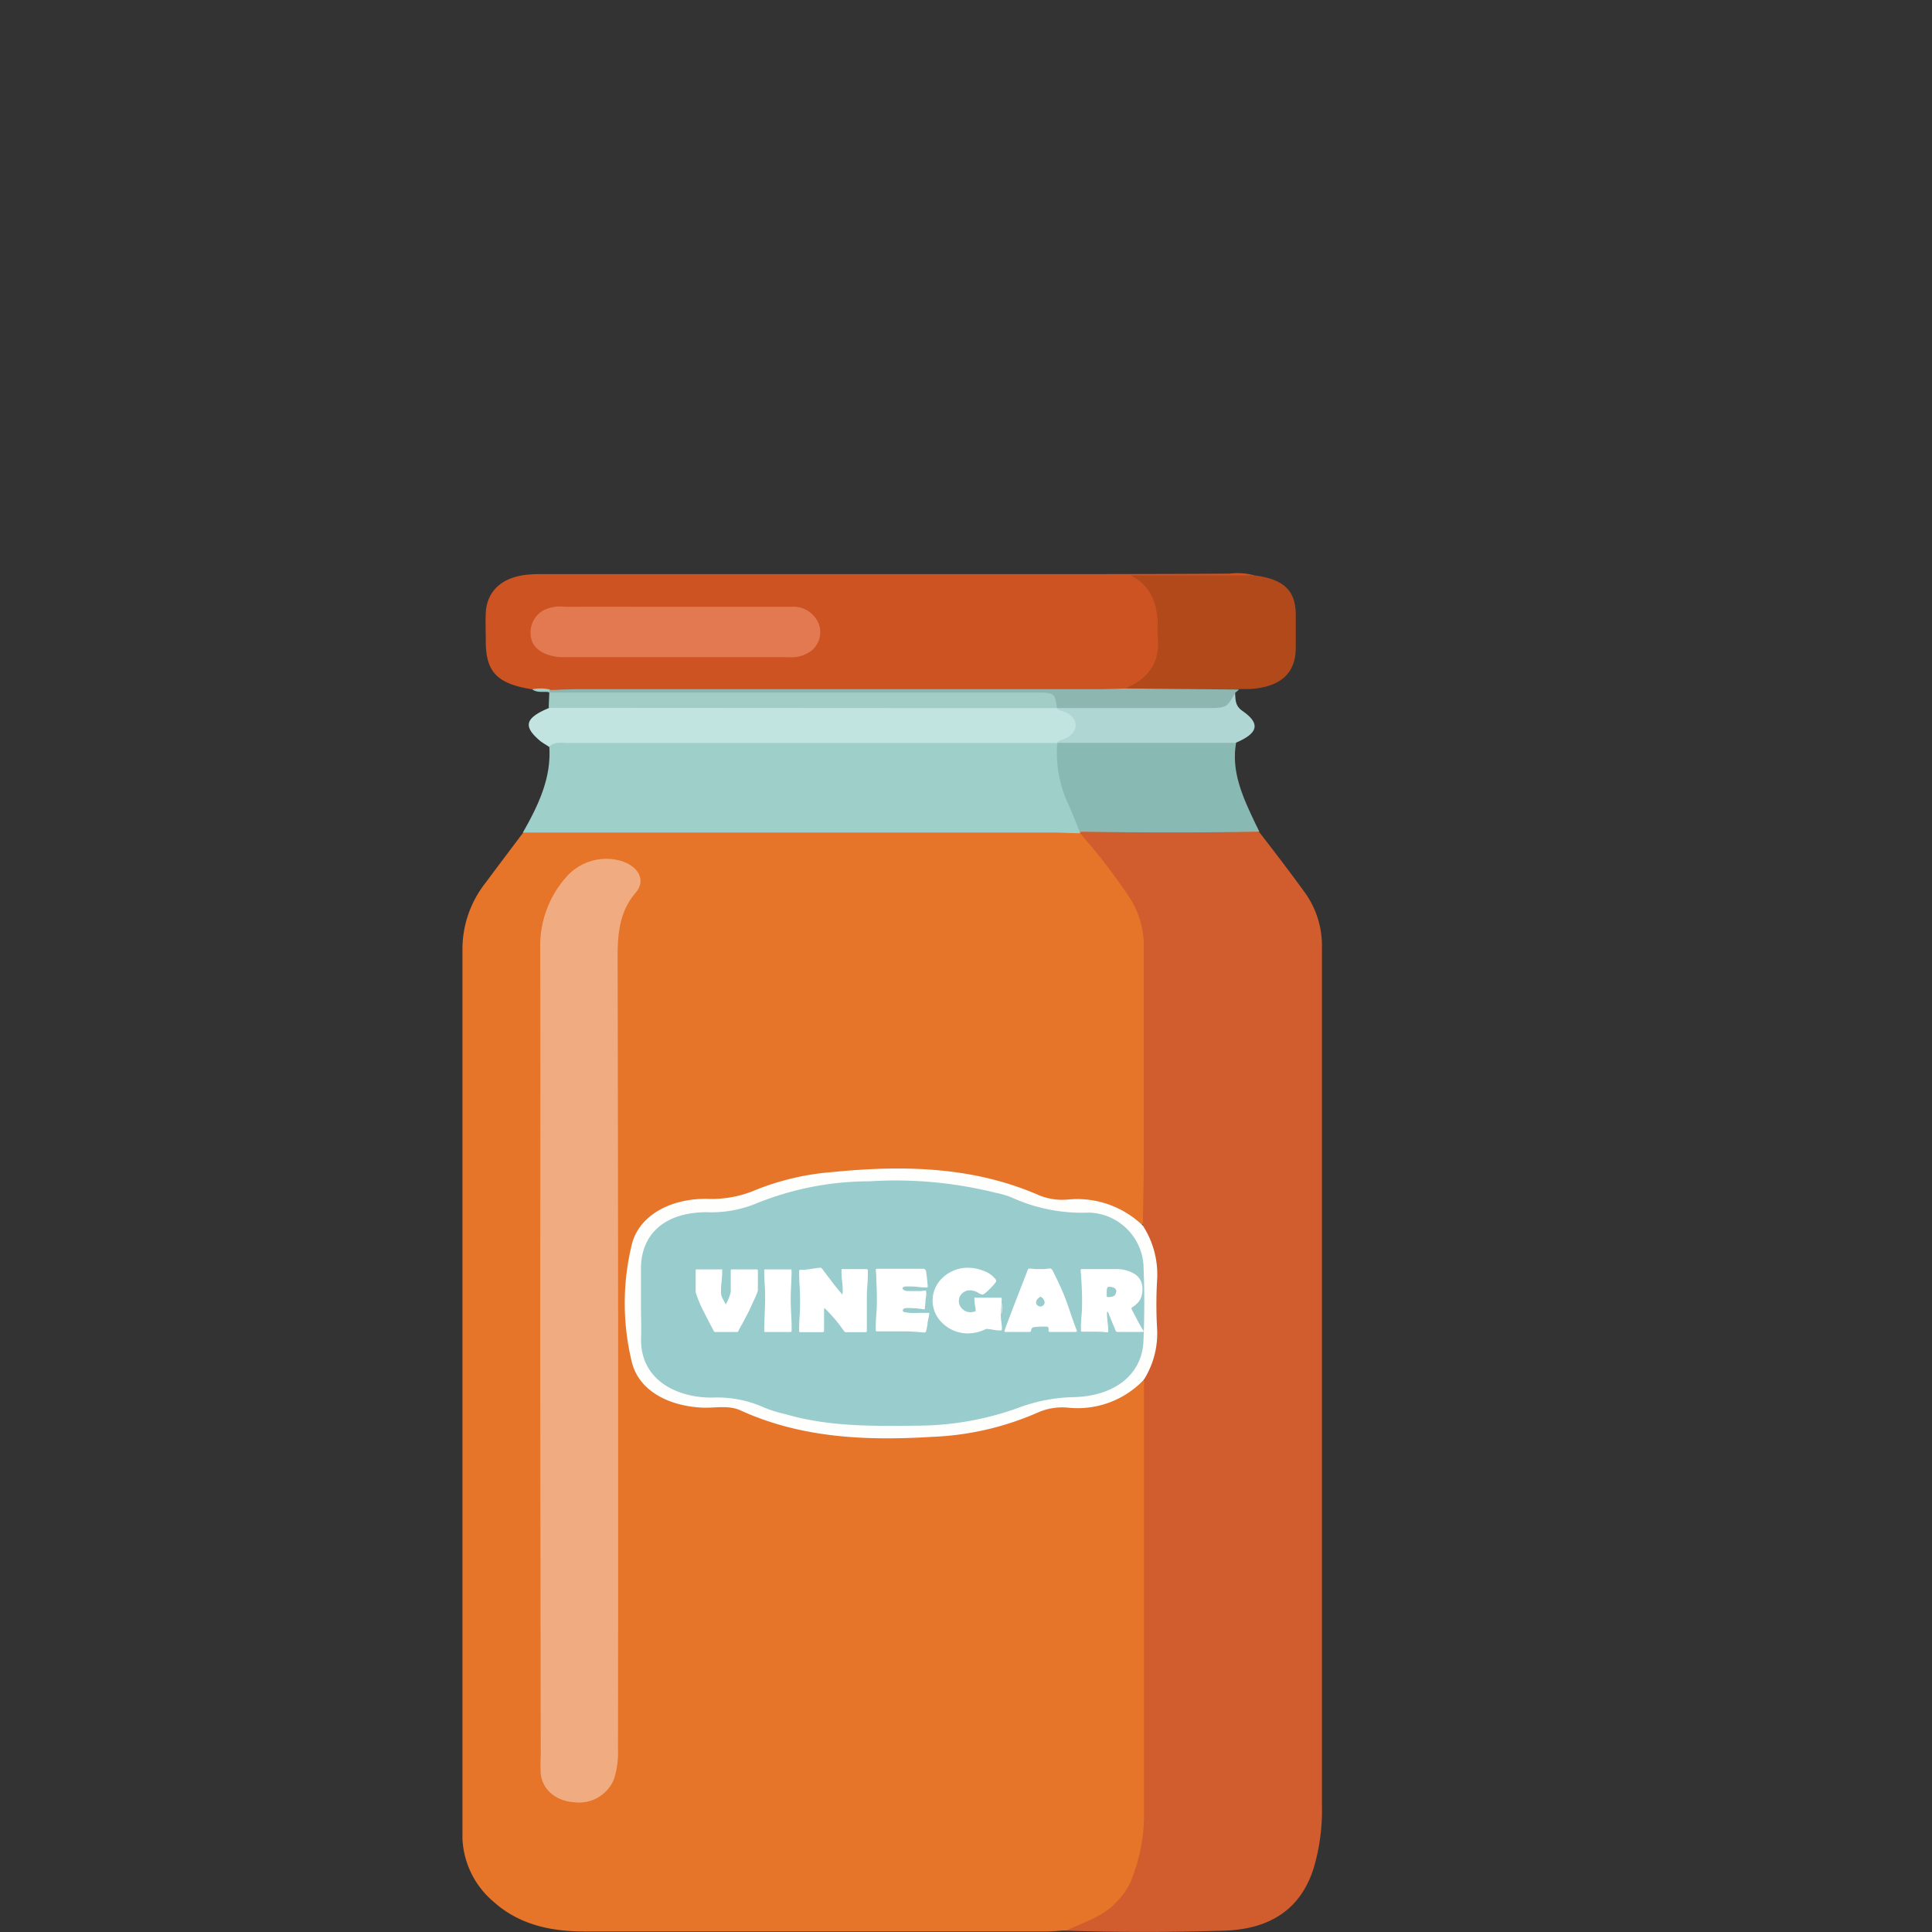 <svg id="Layer_1" data-name="Layer 1" xmlns="http://www.w3.org/2000/svg" viewBox="0 0 250 250"><rect x="0" y="0" width="250" height="250" fill="#333333" stroke="none"/><defs><style>.cls-1{fill:#e67429;}.cls-2{fill:#d15c2d;}.cls-3{fill:#cd5323;}.cls-4{fill:#9fcfc9;}.cls-5{fill:#c1e4e0;}.cls-6{fill:#89b9b3;}.cls-7{fill:#b2491b;}.cls-8{fill:#a1cdc6;}.cls-9{fill:#afd6d3;}.cls-10{fill:#8cb6af;}.cls-11{fill:#f0ac80;}.cls-12{fill:#fefefd;}.cls-13{fill:#e27950;}.cls-14{fill:#9cc;}.cls-15{fill:#c5e1e1;}.cls-16{isolation:isolate;}.cls-17{fill:#fff;}.cls-18{fill:none;}</style></defs><title>products</title><path class="cls-1" d="M137.92,249.82c-.78,0-1.57.11-2.35.11h-60c-4.57,0-8.55-1-11.73-3.87a11.31,11.31,0,0,1-4-8.15v-2q0-56.47,0-112.94a13.9,13.9,0,0,1,3-8.75c1.65-2.22,3.28-4.37,4.92-6.56a7.09,7.09,0,0,1,4.21-.83h64a12.92,12.92,0,0,1,3.5.33c5,3.95,9.11,8.55,9.35,14.47.46,11.42.15,22.85.13,34.28a4.05,4.05,0,0,1-.49,2.22c-1.34.93-2.21-.08-3.06-.6a9.49,9.49,0,0,0-5.5-1.48,19.13,19.13,0,0,1-6.88-1.26,54.36,54.36,0,0,0-35.4,0,20.11,20.11,0,0,1-6.3,1.21c-5.55,0-9.16,3.19-9.26,7.93q-.09,4.79,0,9.55c.09,4.72,3.72,7.81,9.35,7.84a21.33,21.33,0,0,1,6.82,1.32,52.64,52.64,0,0,0,34.8,0,15.74,15.74,0,0,1,6.25-1.24,10.46,10.46,0,0,0,7-2.11c.59-.44,1.16-1.29,2.16-.43a6.53,6.53,0,0,1,.51,3.45v52.33a26.9,26.9,0,0,1-.75,5.93C147,245.42,144.19,249,137.92,249.82Z"/><path class="cls-2" d="M147.88,158.59c.05-2.75.11-5.5.12-8.25V122.83a11.43,11.43,0,0,0-2-6.93,74.93,74.93,0,0,0-6.25-8.08l.36-.38a7.6,7.6,0,0,1,3.69-.54H159a7.1,7.1,0,0,1,3.92.74c2,2.59,4,5.19,5.88,7.79a11.74,11.74,0,0,1,2.26,7.13q0,55.58,0,111.09a26.19,26.19,0,0,1-1.1,8.18c-1.64,5.09-5.46,7.83-11.64,8q-10.17.32-20.37,0c2.29-1.08,4.82-1.83,6.51-3.7a9.09,9.09,0,0,0,1.81-2.55,22.8,22.8,0,0,0,1.77-8.81V178.56a92.26,92.26,0,0,0,1-10.64C149.1,164.73,148.05,161.7,147.88,158.59Z"/><path class="cls-3" d="M68.86,89.2c-4.43-.7-5.92-2.18-6-5.93,0-1.33-.06-2.67,0-4,.16-2.85,2.16-4.63,5.52-4.92,1-.09,2-.06,2.95-.06h58.21c9.85,0,19.7,0,29.55-.06a8.21,8.21,0,0,1,3.2.22,3,3,0,0,1-2.4.74c-3.94.07-7.88.07-11.88,0a6.49,6.49,0,0,1,2.51,5.32c.06,2.08.31,4.19-.89,6.16a7,7,0,0,1-4.55,3c-3.53.5-7.07.14-10.61.14H76a17.53,17.53,0,0,1-4.4-.22C70.76,89.15,69.76,89.46,68.86,89.2Z"/><path class="cls-4" d="M139.75,107.82c-1.18,0-2.36-.09-3.54-.09H67.66c2-3.51,3.69-7.06,3.42-11.07.41-1.48,1.92-1.21,3.1-1.27,2.45-.16,4.92-.09,7.37-.09H131.2a16.28,16.28,0,0,1,5,.36A1.66,1.66,0,0,1,137.35,97a31.81,31.81,0,0,0,2.67,9.45,1.06,1.06,0,0,1-.29,1.17Z"/><path class="cls-5" d="M136.79,96.14l-63.25,0c-.87,0-1.81-.21-2.48.51-.37-.26-.78-.48-1.12-.74-2.31-1.92-2-3,1.08-4.29a5.6,5.6,0,0,1,3.34-.79c20,0,39.89,0,59.83,0a11.47,11.47,0,0,1,1.75.14,9.08,9.08,0,0,1,2.19.67,2.27,2.27,0,0,1,1.59,2.44c-.13,1.23-.94,2-2.41,2.1Z"/><path class="cls-6" d="M139.71,107.62c-.45-1.09-.87-2.18-1.33-3.25a15.8,15.8,0,0,1-1.57-8.23h0c7.05-1.55,14.2-.61,21.32-.7a2.57,2.57,0,0,1,1.82.7c-.61,3.43.67,6.56,2.12,9.63.28.62.59,1.23.89,1.84C155.17,107.76,147.45,107.74,139.71,107.62Z"/><path class="cls-7" d="M145.67,89.05c3.29-1.41,4.49-3.7,4.13-6.76-.07-.66,0-1.34,0-2-.19-2.29-.8-4.4-3.47-5.84h16c3.72.49,5.26,1.89,5.34,4.88,0,1.48,0,3,0,4.51,0,3.32-2,5.06-5.86,5.32h-1.48C155.44,90.15,150.53,90.47,145.67,89.05Z"/><path class="cls-8" d="M136.77,91.63,71,91.59l.08-2a5,5,0,0,1,2.58-.24h60.48c1.46,0,3.5-.49,2.93,1.87Z"/><path class="cls-9" d="M159.9,96.12H136.77c.28-.38.81-.41,1.2-.61,1.63-.85,1.64-2.46,0-3.31-.39-.2-.93-.21-1.23-.58v-.06a5.82,5.82,0,0,1,3.65-.74h11.23c2.82,0,5.68.23,8.19-1.21.09.87-.06,1.69,1,2.41C163.14,93.65,162.8,94.89,159.9,96.12Z"/><path class="cls-10" d="M159.86,89.62c-1.13,2-1.13,2-3.89,2l-19.19,0c-.31-2-.31-2-2.93-2H71.08c-.19-.1-.24-.19-.16-.25a.33.33,0,0,1,.23-.09c1.18,0,2.37-.1,3.54-.1h67.42c1.18,0,2.36-.06,3.54-.09l14.69.14Z"/><path class="cls-8" d="M71.15,89.22a1.37,1.37,0,0,1-.07.34c-.74-.11-1.56.14-2.21-.36A5.31,5.31,0,0,1,71.15,89.22Z"/><path class="cls-11" d="M69.9,174.58c0-17.48.06-35,0-52.45a13.42,13.42,0,0,1,3.54-8.83,6.9,6.9,0,0,1,6.53-2c2.48.56,3.74,2.49,2.31,4.18-2.2,2.57-2.37,5.52-2.36,8.6q.11,51.18.05,102.37a11.32,11.32,0,0,1-.5,3.71,4.85,4.85,0,0,1-5.07,3.06c-2.4-.13-4.2-1.59-4.43-3.7a21.3,21.3,0,0,1,0-2.26Z"/><path class="cls-12" d="M147.88,158.59a11.63,11.63,0,0,1,1.84,7.2,54.41,54.41,0,0,0,0,6,11.27,11.27,0,0,1-1.7,6.74,11.81,11.81,0,0,1-9.84,3.62,7.83,7.83,0,0,0-4,.68,37.58,37.58,0,0,1-13.59,3.1c-8.53.53-16.93.14-24.71-3.4-1.57-.74-3.29-.32-4.94-.38-4.48-.19-8.3-2.23-9.19-5.93a32.11,32.11,0,0,1,0-15.16c.91-3.77,5-6,9.78-5.93A14.33,14.33,0,0,0,97.73,154a33.53,33.53,0,0,1,9.91-2.33c9.22-.92,18.29-.74,26.82,3a7.92,7.92,0,0,0,3.72.55A12.22,12.22,0,0,1,147.88,158.59Z"/><path class="cls-13" d="M87.29,78.52h15.07A3.54,3.54,0,0,1,106,80.87a3.08,3.08,0,0,1-1.61,3.71,4.18,4.18,0,0,1-2.24.46H72.93c-2.2,0-3.76-.94-4.14-2.23A3.31,3.31,0,0,1,70.28,79a4.82,4.82,0,0,1,2.82-.48C77.83,78.51,82.56,78.52,87.29,78.52Z"/><path class="cls-14" d="M82.94,168.76V164c.08-4.45,3.25-7.15,8.53-7.14A15.25,15.25,0,0,0,98,155.67a39,39,0,0,1,14.53-2.81,53.57,53.57,0,0,1,16.33,1.49,12.06,12.06,0,0,1,1.95.56,22,22,0,0,0,10.15,2,7.29,7.29,0,0,1,7,6.67q.22,5,0,10c-.19,4.27-3.72,7.11-9.11,7.21a21.55,21.55,0,0,0-7.07,1.38,38.75,38.75,0,0,1-12.89,2.31c-5.81.06-11.62.16-17.21-1.48a17,17,0,0,1-2.77-.85,14.74,14.74,0,0,0-6.78-1.3c-4.82,0-9.4-2.46-9.17-7.86C83,171.6,82.94,170.17,82.94,168.76Z"/><path class="cls-15" d="M129.13,170a7.69,7.69,0,0,1,0-1,2.9,2.9,0,0,1,.24-.7c.56.53.3,1.11.3,1.65h-.54Z"/><g class="cls-16"><path class="cls-17" d="M98.07,164.39c0,.29,0,.72,0,1.31s0,1,0,1.31a10.14,10.14,0,0,1-.55,1.32c-.3.66-.51,1.13-.65,1.4-.25.5-.54,1.05-.86,1.64-.11.18-.26.45-.45.82,0,.11-.12.17-.19.17l-.83,0H92.55c-.08,0-.14,0-.2-.16-.31-.57-.75-1.42-1.33-2.56a14.94,14.94,0,0,1-1-2.42c0-.31,0-.76,0-1.37s0-1.07,0-1.38c0-.14,0-.21.14-.21l.79,0,.79,0,.81,0c.35,0,.62,0,.8,0s.1,0,.1.12c0,.32,0,.82-.08,1.47s-.07,1.15-.07,1.48a2,2,0,0,0,.23.74c.13.24.26.48.38.72a5.46,5.46,0,0,0,.39-.8,4.08,4.08,0,0,0,.26-.84c0-.2,0-.5,0-.9,0-1.17,0-1.78,0-1.81s0-.18.09-.18.45,0,.81,0l.8,0,.79,0,.78,0C98,164.25,98.07,164.3,98.07,164.39Z"/><path class="cls-17" d="M102.44,172.19c0,.11-.06.17-.18.17l-.81,0-.81,0c-.17,0-.43,0-.78,0s-.6,0-.77,0-.2,0-.2-.16q0-.7.06-2.13t.06-2.13c0-.4,0-1-.06-1.78s-.06-1.38-.06-1.77c0-.09,0-.13.15-.13l.83,0,.83,0,.79,0,.78,0c.11,0,.16.05.16.14,0,.39,0,1-.05,1.77s-.06,1.38-.06,1.77,0,1.18.06,2.13S102.44,171.72,102.44,172.19Z"/><path class="cls-17" d="M112.3,164.41c0,.44,0,1.1-.07,2s-.06,1.55-.06,2l0,3.84c0,.09-.07.13-.21.13s-.35,0-.62,0-.48,0-.62,0-.35,0-.64,0-.5,0-.65,0-.15-.06-.25-.19a20,20,0,0,0-2.46-2.9c-.06,0-.09.06-.09.17,0,.3,0,.75,0,1.36s0,1.05,0,1.35a.18.18,0,0,1-.2.21c-.15,0-.37,0-.67,0s-.53,0-.68,0-.41,0-.73,0-.58,0-.74,0-.2,0-.2-.16c0-.42,0-1.05.06-1.9s.06-1.47.06-1.89,0-1.09-.06-2-.06-1.53-.06-2c0-.08.09-.12.26-.12s.59,0,1.22-.1l.66-.1a5.26,5.26,0,0,1,.67-.07s.14.08.25.25.41.55,1,1.32c.32.44.82,1.07,1.52,1.9,0,0,.06-.16.06-.38s0-.74-.08-1.34-.08-1-.08-1.34,0-.23.12-.23l.75,0,.75,0,.81,0,.8,0C112.27,164.25,112.3,164.3,112.3,164.41Z"/><path class="cls-17" d="M120.24,170a2.43,2.43,0,0,1-.09.56l-.12.56q0,.39-.21,1.17c0,.09-.09.13-.23.13h-.17a23,23,0,0,0-2.92-.14c-.33,0-.83,0-1.49,0s-1.16,0-1.49,0c-.14,0-.2,0-.2-.16,0-.44,0-1.08.07-1.95s.08-1.51.08-1.94,0-1.26-.07-2.46c0-.3,0-.76-.07-1.38v-.08c0-.08.05-.13.16-.13l1.46,0,1.47,0,1.5,0,1.5,0a.37.37,0,0,1,.41.3c0,.07.07.41.13,1s.09.94.09,1,0,.12-.13.12-.56,0-1-.06a9.75,9.75,0,0,0-1-.07h-.64c-.32,0-.49.11-.49.24s.2.3.59.35h.79c.35,0,.69,0,1,0l.52-.06c.11,0,.16.06.16.17a4.21,4.21,0,0,1,0,.49c-.05.28-.08.45-.09.52,0,.51-.08.88-.08,1.1s-.06.13-.19.13l-.54-.07a14,14,0,0,0-1.55-.08c-.38,0-.57.1-.57.29a.27.27,0,0,0,.08.21,6.29,6.29,0,0,0,1.88.13l.69,0c.31,0,.54,0,.69,0S120.24,170,120.24,170Z"/><path class="cls-17" d="M129.65,172c0,.11-.07.17-.21.17a5.68,5.68,0,0,1-.92-.1,6.38,6.38,0,0,0-.92-.11,5.28,5.28,0,0,1-2.29.58,4.69,4.69,0,0,1-3.27-1.25,4,4,0,0,1-1.36-3,4,4,0,0,1,1.35-3,4.64,4.64,0,0,1,3.28-1.24,5.2,5.2,0,0,1,1.92.38,3.47,3.47,0,0,1,1.56,1.06.48.48,0,0,1,.12.27c0,.11-.23.41-.69.88a5.56,5.56,0,0,1-.89.8.49.49,0,0,1-.25.08,2,2,0,0,1-.58-.28,2,2,0,0,0-1-.27,1.39,1.39,0,0,0-1,.4,1.29,1.29,0,0,0-.42,1,1.34,1.34,0,0,0,.44,1,1.48,1.48,0,0,0,1,.43,1.86,1.86,0,0,0,.73-.14c0-.1,0-.37-.1-.82a7,7,0,0,1-.06-.8.24.24,0,0,1,0-.12.21.21,0,0,1,.13,0l.34,0c.29,0,.7,0,1.23,0l.82,0,.82,0c.13,0,.19,0,.19.14s0,.52-.06.93-.06.73-.06.94,0,.61.07,1.1S129.65,171.82,129.65,172Z"/><path class="cls-17" d="M139.34,172.27c0,.06-.09.08-.25.08s-.45,0-.82,0-.63,0-.81,0-.44,0-.8,0-.62,0-.8,0a.16.16,0,0,1-.18-.17v-.28c0-.16-.08-.23-.24-.23a10.39,10.39,0,0,0-1.71.07.44.44,0,0,0-.3.36c0,.17-.1.25-.2.25s-.43,0-.77,0-.6,0-.77,0-.42,0-.76,0-.59,0-.76,0-.18,0-.18-.14,1-2.74,3-7.88a.35.35,0,0,1,.1-.17s.09,0,.19,0a5.13,5.13,0,0,1,.65.06c.28,0,.5,0,.64,0a6.6,6.6,0,0,0,1.23-.08l.11,0c.07,0,.15.07.25.2s.21.4.51,1,.58,1.22,1,2.2c.21.52.49,1.29.84,2.33s.63,1.81.84,2.32A.41.41,0,0,1,139.34,172.27Zm-4.17-3.72a.87.87,0,0,0-.55-.76c-.37.24-.55.5-.55.76a.47.47,0,0,0,.17.35.55.55,0,0,0,.38.16.57.57,0,0,0,.39-.16A.46.46,0,0,0,135.17,168.55Z"/><path class="cls-17" d="M148,172.29s-.06.06-.17.06-.46,0-.82,0-.63,0-.81,0-.43,0-.77,0-.6,0-.78,0a.27.27,0,0,1-.28-.14l-.32-.79c-.14-.31-.33-.79-.59-1.43-.06-.17-.11-.25-.16-.25s-.06.06-.06.19a11.53,11.53,0,0,0,.09,1.18c.05.52.08.9.08,1.15,0,.09,0,.13-.12.13h-.16a13,13,0,0,0-1.62-.07c-.16,0-.4,0-.72,0s-.56,0-.71,0-.21,0-.21-.16c0-.44,0-1.08.08-1.95s.07-1.51.07-1.94q0-1.65-.18-3.84v-.08c0-.07,0-.12.12-.13h.23c.46,0,1.14,0,2.06,0h2.06a4.6,4.6,0,0,1,2.41.57,2.16,2.16,0,0,1,1.11,2,2.87,2.87,0,0,1-.27,1.34,2.92,2.92,0,0,1-1,1c-.1.06-.15.12-.15.19s.26.55.77,1.52S148,172.25,148,172.29Zm-3.54-5.13c0-.43-.34-.65-1-.65-.17,0-.25.24-.25.72,0,.06,0,.15,0,.26s0,.2,0,.26.09.09.26.09C144.08,167.84,144.42,167.61,144.42,167.16Z"/></g><rect class="cls-18" width="250" height="250"/></svg>